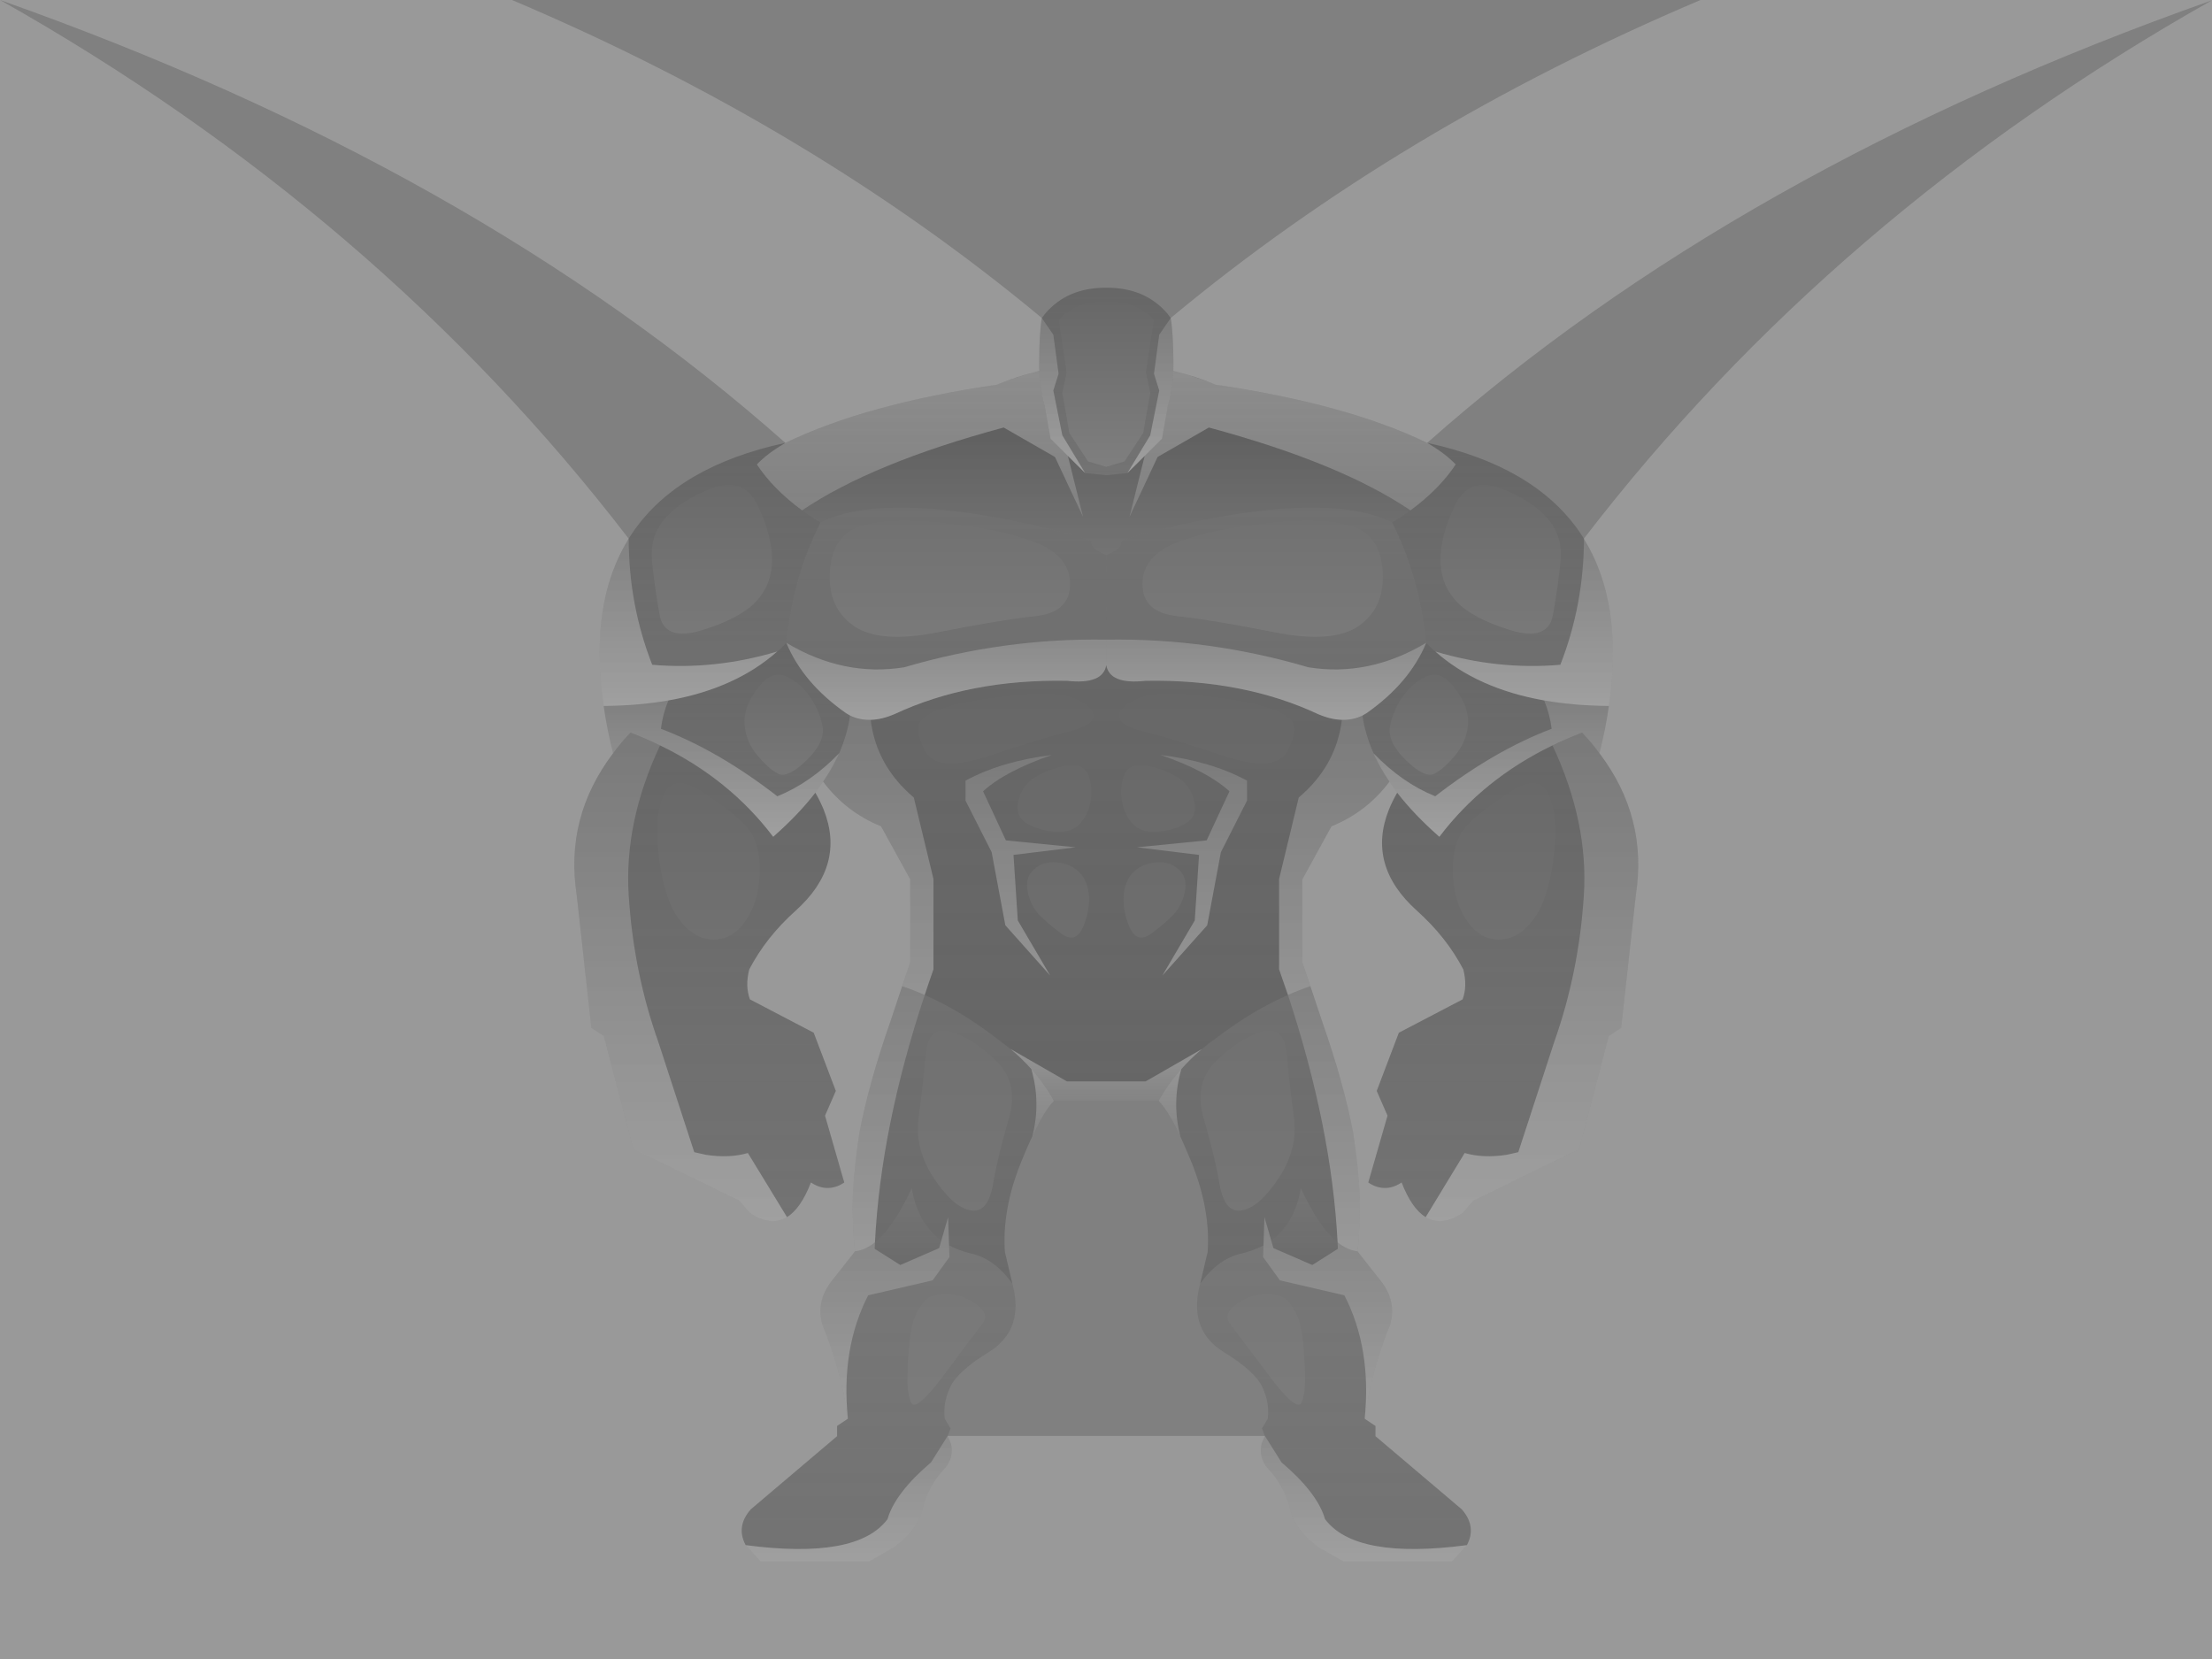 <?xml version="1.0" encoding="UTF-8" standalone="no"?>
<svg xmlns:xlink="http://www.w3.org/1999/xlink" height="600.0px" width="799.9px" xmlns="http://www.w3.org/2000/svg">
  <rect width="100%" height="100%" fill="#808080" stroke="none"/>
  <g transform="matrix(1.0, 0.0, 0.0, 1.0, 0.15, 0.0)">
    <path d="M515.95 160.15 Q522.55 164.05 526.25 167.95 518.55 179.6 503.25 188.95 513.2 208.6 515.6 232.45 509.55 247.0 494.0 257.9 L492.55 258.75 Q485.6 262.1 476.5 258.25 449.4 245.55 414.05 246.2 401.15 247.6 399.9 240.55 398.65 247.6 385.75 246.2 350.4 245.55 323.3 258.25 314.2 262.1 307.25 258.75 L305.8 257.9 Q290.25 247.0 284.2 232.45 286.6 208.6 296.55 188.95 281.25 179.6 273.55 167.95 277.25 164.05 283.85 160.15 312.95 146.05 360.4 139.1 364.95 137.15 370.5 135.5 L375.65 134.1 375.85 137.7 376.7 142.95 376.95 144.25 377.6 146.6 379.75 158.65 392.25 171.05 399.9 171.85 407.55 171.05 420.05 158.65 422.2 146.6 422.85 144.25 423.1 142.95 423.95 137.7 424.15 134.1 429.3 135.5 Q434.85 137.15 439.4 139.1 486.85 146.05 515.95 160.15" fill="url(#gradient0)" fill-rule="evenodd" stroke="none"/>
    <path d="M515.6 232.45 Q513.2 208.6 503.25 188.95 518.55 179.6 526.25 167.95 522.55 164.05 515.95 160.15 593.15 176.85 581.65 255.3 537.5 254.9 515.6 232.45" fill="url(#gradient1)" fill-rule="evenodd" stroke="none"/>
    <path d="M424.15 134.1 L423.95 137.7 423.1 142.95 422.85 144.25 422.2 146.6 420.05 158.65 407.55 171.05 399.9 171.85 392.25 171.05 379.75 158.65 377.6 146.6 376.95 144.25 376.7 142.95 375.85 137.7 375.65 134.1 375.6 132.4 375.6 132.1 375.6 131.8 Q375.65 120.35 376.6 115.0 L377.8 113.4 Q385.9 103.95 399.9 104.05 413.9 103.95 422.0 113.4 L423.2 115.0 Q424.15 120.35 424.2 131.8 L424.2 132.1 424.2 132.4 424.15 134.1" fill="url(#gradient2)" fill-rule="evenodd" stroke="none"/>
    <path d="M307.25 258.75 Q314.2 262.1 323.3 258.25 350.4 245.55 385.75 246.2 398.65 247.6 399.9 240.55 401.15 247.6 414.05 246.2 449.4 245.55 476.5 258.25 485.6 262.1 492.55 258.75 494.2 270.8 502.3 282.65 494.1 293.65 481.35 298.8 L470.8 318.0 470.8 347.95 478.2 370.05 Q485.7 391.5 489.15 409.4 491.9 427.95 491.6 438.7 491.3 449.35 490.75 452.5 L499.1 463.1 Q504.95 470.45 502.6 478.9 495.55 496.25 493.35 513.05 L497.25 515.65 497.25 519.35 528.45 545.8 Q533.9 552.0 530.3 558.75 L524.95 564.65 485.6 564.65 476.65 559.55 Q468.0 553.2 466.35 545.7 464.55 537.65 458.25 530.95 454.95 527.1 456.05 522.05 L457.25 519.25 456.2 516.55 458.3 513.05 Q459.0 507.45 456.45 501.85 453.95 496.05 442.2 488.8 430.45 481.5 433.25 466.7 L436.55 452.8 Q437.65 437.7 430.9 420.75 424.15 403.75 418.85 398.1 L380.95 398.1 Q375.65 403.75 368.9 420.75 362.15 437.7 363.25 452.8 L366.55 466.7 Q369.35 481.5 357.6 488.8 345.85 496.05 343.35 501.85 340.8 507.45 341.5 513.05 L343.6 516.55 342.55 519.25 343.75 522.05 Q344.85 527.1 341.55 530.95 335.25 537.65 333.45 545.7 331.8 553.2 323.15 559.55 L314.2 564.65 274.85 564.65 269.5 558.75 Q265.9 552.0 271.35 545.8 L302.55 519.35 302.55 515.65 306.45 513.05 Q304.25 496.25 297.2 478.9 294.85 470.45 300.7 463.1 L309.05 452.5 Q308.5 449.35 308.2 438.7 307.9 427.95 310.65 409.4 314.1 391.5 321.6 370.05 L329.0 347.95 329.0 318.0 318.45 298.8 Q305.7 293.65 297.5 282.65 305.6 270.8 307.25 258.75" fill="url(#gradient3)" fill-rule="evenodd" stroke="none"/>
    <path d="M505.1 286.65 Q511.25 294.6 520.35 302.6 539.4 277.4 571.95 264.9 575.5 268.6 578.25 272.4 595.8 295.55 591.4 323.75 L586.1 371.7 581.6 374.65 570.9 415.55 532.7 434.15 528.75 438.65 Q521.2 443.65 515.4 440.15 510.35 437.05 506.7 427.6 504.7 428.95 502.6 429.4 499.4 430.05 496.25 428.55 L495.25 428.0 494.65 427.6 501.6 403.45 497.7 394.5 505.7 373.45 528.75 361.4 Q530.55 356.6 529.0 350.55 522.9 338.85 512.15 329.25 494.05 312.95 502.1 292.75 503.35 289.7 505.1 286.65" fill="url(#gradient4)" fill-rule="evenodd" stroke="none"/>
    <path d="M492.55 258.75 L494.0 257.9 Q509.55 247.0 515.6 232.45 537.5 254.9 581.65 255.3 580.5 263.5 578.25 272.4 575.5 268.6 571.95 264.9 539.4 277.4 520.35 302.6 511.25 294.6 505.1 286.65 L502.3 282.65 Q494.2 270.8 492.55 258.75" fill="url(#gradient5)" fill-rule="evenodd" stroke="none"/>
    <path d="M283.85 160.15 Q277.25 164.05 273.55 167.95 281.25 179.6 296.55 188.95 286.6 208.6 284.2 232.45 262.3 254.9 218.15 255.3 206.65 176.85 283.85 160.15" fill="url(#gradient6)" fill-rule="evenodd" stroke="none"/>
    <path d="M284.2 232.45 Q290.25 247.0 305.8 257.9 L307.25 258.75 Q305.6 270.8 297.5 282.65 L294.7 286.65 Q288.55 294.6 279.45 302.6 260.4 277.4 227.85 264.9 224.3 268.6 221.55 272.4 219.3 263.5 218.15 255.3 262.3 254.9 284.2 232.45" fill="url(#gradient7)" fill-rule="evenodd" stroke="none"/>
    <path d="M294.7 286.65 Q296.45 289.7 297.7 292.75 305.75 312.95 287.65 329.25 276.9 338.85 270.8 350.55 269.25 356.6 271.05 361.4 L294.1 373.45 302.1 394.5 298.2 403.45 305.15 427.6 304.55 428.0 303.55 428.55 Q300.4 430.05 297.2 429.4 295.1 428.95 293.1 427.6 289.45 437.05 284.4 440.15 278.6 443.65 271.05 438.65 L267.1 434.15 228.9 415.55 218.2 374.65 213.7 371.7 208.4 323.75 Q204.0 295.55 221.55 272.4 224.3 268.6 227.85 264.9 260.4 277.4 279.45 302.6 288.55 294.6 294.7 286.65" fill="url(#gradient8)" fill-rule="evenodd" stroke="none"/>
    <path d="M799.75 0.1 Q628.0 60.8 515.95 160.15 486.85 146.05 439.4 139.1 434.85 137.15 429.3 135.5 L424.15 134.1 424.2 132.4 424.2 132.1 424.2 131.8 Q424.15 120.35 423.2 115.0 506.0 46.1 614.8 0.0 L799.75 0.0 799.75 0.1 799.75 600.0 -0.15 600.0 -0.15 0.0 185.0 0.0 Q293.8 46.1 376.6 115.0 375.65 120.35 375.6 131.8 L375.6 132.1 375.6 132.4 375.65 134.1 370.5 135.5 Q364.95 137.15 360.4 139.1 312.95 146.05 283.85 160.15 171.75 60.75 -0.15 0.0 136.95 77.3 227.2 194.8 212.7 218.1 218.15 255.3 219.3 263.5 221.55 272.4 204.0 295.55 208.4 323.75 L213.7 371.7 218.2 374.65 228.9 415.55 267.1 434.15 271.05 438.65 Q278.6 443.65 284.4 440.15 289.45 437.05 293.1 427.6 295.1 428.95 297.2 429.4 300.4 430.05 303.55 428.55 L304.55 428.0 305.15 427.6 298.2 403.45 302.1 394.5 294.1 373.45 271.05 361.4 Q269.25 356.6 270.8 350.55 276.9 338.85 287.65 329.25 305.75 312.95 297.7 292.75 296.45 289.7 294.7 286.65 L297.5 282.65 Q305.7 293.65 318.45 298.8 L329.0 318.0 329.0 347.95 321.6 370.05 Q314.1 391.5 310.65 409.4 307.9 427.95 308.2 438.7 308.5 449.35 309.05 452.5 L300.7 463.1 Q294.85 470.45 297.2 478.9 304.25 496.25 306.45 513.05 L302.55 515.65 302.55 519.35 271.35 545.8 Q265.9 552.0 269.5 558.75 L274.85 564.65 314.2 564.65 323.15 559.55 Q331.8 553.2 333.45 545.7 335.25 537.65 341.55 530.95 344.85 527.1 343.75 522.05 L342.55 519.25 457.25 519.25 456.05 522.05 Q454.95 527.1 458.25 530.95 464.55 537.65 466.35 545.7 468.0 553.2 476.65 559.55 L485.6 564.65 524.95 564.65 530.3 558.75 Q533.9 552.0 528.45 545.8 L497.25 519.35 497.25 515.65 493.35 513.05 Q495.55 496.25 502.6 478.9 504.95 470.45 499.1 463.1 L490.75 452.5 Q491.3 449.35 491.6 438.7 491.9 427.95 489.15 409.4 485.7 391.5 478.2 370.05 L470.8 347.95 470.8 318.0 481.35 298.8 Q494.1 293.65 502.3 282.65 L505.1 286.65 Q503.35 289.7 502.1 292.75 494.05 312.95 512.15 329.25 522.9 338.85 529.0 350.55 530.55 356.6 528.75 361.4 L505.7 373.45 497.7 394.5 501.6 403.45 494.65 427.6 495.25 428.0 496.25 428.55 Q499.4 430.05 502.6 429.4 504.7 428.95 506.7 427.6 510.35 437.05 515.4 440.15 521.2 443.65 528.75 438.65 L532.7 434.15 570.9 415.55 581.6 374.65 586.1 371.7 591.4 323.75 Q595.8 295.55 578.25 272.4 580.5 263.5 581.65 255.3 587.1 218.1 572.6 194.8 662.8 77.4 799.75 0.1" fill="#ffffff" fill-opacity="0.2" fill-rule="evenodd" stroke="none"/>
    <path d="M509.9 184.55 Q520.3 176.9 526.25 167.95 522.55 164.05 515.95 160.15 556.55 168.95 572.65 194.8 572.6 218.65 564.1 240.4 541.5 242.35 518.9 235.6 L515.6 232.45 Q513.2 208.6 503.25 188.95 L509.9 184.55 M542.35 176.55 Q530.95 172.25 525.85 183.0 520.75 193.7 520.75 202.55 520.8 211.35 526.5 217.45 532.2 223.6 545.95 227.85 559.7 232.1 561.45 222.25 563.2 212.4 564.15 203.25 565.15 194.05 559.45 187.45 553.75 180.85 542.35 176.55" fill="url(#gradient9)" fill-rule="evenodd" stroke="none"/>
    <path d="M413.8 164.85 L408.3 186.9 418.45 165.25 437.0 154.6 Q484.55 167.4 509.9 184.55 L503.25 188.95 Q478.05 176.35 413.1 193.1 L405.3 195.6 Q405.5 198.7 399.9 200.65 394.3 198.7 394.5 195.6 L386.7 193.1 Q321.75 176.35 296.55 188.95 L289.9 184.55 Q315.25 167.4 362.8 154.6 L381.35 165.25 391.5 186.9 386.0 164.85 392.25 171.05 399.9 171.85 407.55 171.05 413.8 164.85" fill="url(#gradient10)" fill-rule="evenodd" stroke="none"/>
    <path d="M376.6 115.0 L377.8 113.4 Q385.9 103.95 399.9 104.05 413.9 103.95 422.0 113.4 L423.2 115.0 419.05 121.05 417.15 135.15 419.05 141.2 415.8 157.4 407.55 171.05 399.9 171.85 392.25 171.05 384.0 157.4 380.75 141.2 382.65 135.15 380.75 121.05 376.6 115.0 M385.55 134.65 L384.0 142.05 386.55 156.55 393.3 166.85 399.9 168.8 406.5 166.85 413.25 156.55 415.8 142.05 414.25 134.65 417.1 115.65 Q411.05 108.85 399.9 109.25 388.75 108.85 382.7 115.65 L385.55 134.65" fill="url(#gradient11)" fill-rule="evenodd" stroke="none"/>
    <path d="M296.55 188.95 Q321.75 176.35 386.7 193.1 L394.5 195.6 Q394.3 198.7 399.9 200.65 L399.9 231.3 Q362.85 230.7 326.85 241.3 304.95 244.85 284.2 232.45 286.6 208.6 296.55 188.95 M374.0 196.05 Q361.2 191.2 341.0 189.15 320.85 187.05 310.8 190.4 300.75 193.75 299.95 206.7 299.15 219.6 308.45 226.25 317.75 232.9 339.6 228.55 361.4 224.2 374.1 222.85 386.8 221.5 386.8 211.2 386.8 200.9 374.0 196.05" fill="url(#gradient12)" fill-rule="evenodd" stroke="none"/>
    <path d="M503.25 188.95 Q513.2 208.6 515.6 232.45 494.85 244.85 472.95 241.3 436.95 230.7 399.9 231.3 L399.9 200.65 Q405.5 198.7 405.3 195.6 L413.1 193.1 Q478.05 176.35 503.25 188.95 M425.8 196.05 Q413.0 200.9 413.0 211.2 413.0 221.5 425.7 222.85 438.4 224.2 460.2 228.55 482.05 232.9 491.35 226.25 500.65 219.6 499.85 206.7 499.05 193.75 489.0 190.4 478.95 187.05 458.8 189.15 438.6 191.2 425.8 196.05" fill="url(#gradient13)" fill-rule="evenodd" stroke="none"/>
    <path d="M419.5 273.0 Q436.45 278.8 444.45 286.15 L436.2 303.9 411.0 306.4 433.45 309.15 431.9 332.85 420.2 352.75 436.4 334.6 441.35 308.15 450.8 289.5 450.8 282.3 Q437.8 275.25 419.5 273.0 M410.55 253.0 Q403.95 256.1 404.6 259.35 405.25 262.55 413.7 264.55 422.1 266.6 441.75 273.2 461.4 279.75 465.55 271.4 469.75 263.0 466.3 259.95 462.85 256.85 454.45 254.8 446.0 252.8 431.6 251.35 417.2 249.85 410.55 253.0 M414.65 276.9 Q408.65 275.8 406.75 279.6 404.85 283.4 405.4 288.5 405.95 293.6 409.0 297.4 412.05 301.2 418.2 300.8 424.35 300.35 428.65 297.75 432.95 295.15 431.7 289.65 430.45 284.1 425.55 281.05 420.65 278.0 414.65 276.9 M485.1 260.3 Q483.05 276.95 469.5 288.4 L462.4 317.85 462.4 350.55 465.6 359.8 Q453.0 365.3 440.4 374.85 437.3 377.0 434.5 379.35 L414.15 391.05 385.65 391.05 365.3 379.35 359.4 374.85 Q346.8 365.3 334.25 359.8 335.75 355.2 337.4 350.55 L337.4 317.85 330.3 288.4 Q316.75 276.95 314.7 260.3 318.75 260.2 323.3 258.25 350.4 245.55 385.75 246.2 398.65 247.6 399.9 240.55 401.15 247.6 414.05 246.2 449.4 245.55 476.5 258.25 481.05 260.2 485.1 260.3 M349.0 282.3 L349.0 289.5 358.45 308.15 363.4 334.6 379.6 352.75 367.9 332.85 366.35 309.15 388.8 306.4 363.6 303.9 355.35 286.15 Q363.35 278.8 380.3 273.0 362.0 275.25 349.0 282.3 M382.05 311.85 Q377.05 311.35 373.75 314.4 370.4 317.4 371.5 322.55 372.6 327.65 375.7 330.85 378.75 334.0 383.7 337.65 388.65 341.25 391.3 335.65 393.9 330.0 393.65 324.35 393.35 318.65 390.15 315.45 387.0 312.3 382.05 311.85 M385.15 276.9 Q379.15 278.0 374.25 281.05 369.35 284.1 368.1 289.65 366.85 295.15 371.15 297.75 375.45 300.35 381.6 300.8 387.75 301.2 390.8 297.4 393.85 293.6 394.4 288.5 394.95 283.4 393.05 279.6 391.15 275.8 385.15 276.9 M333.5 259.95 Q330.05 263.0 334.25 271.4 338.4 279.75 358.05 273.2 377.7 266.6 386.1 264.55 394.55 262.55 395.2 259.35 395.85 256.1 389.25 253.0 382.6 249.85 368.2 251.35 353.8 252.8 345.35 254.8 336.95 256.85 333.5 259.95 M409.65 315.45 Q406.45 318.65 406.15 324.35 405.9 330.0 408.5 335.65 411.15 341.25 416.1 337.65 421.05 334.0 424.1 330.85 427.2 327.65 428.3 322.55 429.4 317.4 426.05 314.4 422.75 311.35 417.75 311.85 412.8 312.3 409.65 315.45" fill="url(#gradient14)" fill-rule="evenodd" stroke="none"/>
    <path d="M334.25 359.8 Q346.8 365.3 359.4 374.85 L365.3 379.35 Q369.35 382.75 372.8 386.6 376.3 398.75 373.15 410.95 371.1 415.25 368.9 420.75 362.15 437.7 363.25 452.8 L365.95 464.2 Q359.45 455.15 351.0 453.3 346.6 452.25 343.05 450.35 L342.7 440.15 340.25 448.6 Q331.7 442.35 329.55 429.7 323.0 443.85 316.25 449.25 318.35 407.65 334.25 359.8 M360.5 384.05 Q352.55 376.1 344.1 373.2 335.6 370.3 334.6 381.55 333.6 392.75 332.05 404.0 330.5 415.25 337.4 425.8 344.3 436.35 350.65 437.65 357.0 438.95 358.9 428.45 360.7 417.9 364.55 404.95 368.4 392.0 360.5 384.05" fill="url(#gradient15)" fill-rule="evenodd" stroke="none"/>
    <path d="M434.5 379.35 Q437.3 377.0 440.4 374.85 453.0 365.3 465.6 359.8 481.4 407.65 483.55 449.25 476.8 443.85 470.25 429.7 468.1 442.35 459.55 448.6 L457.1 440.15 456.75 450.35 Q453.2 452.25 448.8 453.3 440.35 455.15 433.85 464.2 L436.55 452.8 Q437.65 437.7 430.9 420.75 L426.7 410.95 Q423.5 398.75 427.05 386.6 430.45 382.75 434.5 379.35 M455.7 373.2 Q447.25 376.1 439.3 384.05 431.4 392.0 435.25 404.95 439.1 417.9 440.9 428.45 442.8 438.95 449.15 437.65 455.5 436.35 462.4 425.8 469.3 415.25 467.75 404.0 466.2 392.75 465.2 381.55 464.2 370.3 455.7 373.2" fill="url(#gradient16)" fill-rule="evenodd" stroke="none"/>
    <path d="M515.6 232.45 L518.9 235.6 Q534.0 249.0 558.25 253.3 560.35 258.4 560.95 263.55 540.2 271.4 518.85 287.95 506.85 283.1 496.55 272.4 493.5 265.6 492.55 258.75 L494.0 257.9 Q509.55 247.0 515.6 232.45 M526.15 273.05 Q530.2 268.2 530.7 262.0 531.2 255.8 526.1 249.05 521.0 242.3 515.95 244.5 510.9 246.65 507.3 251.6 503.75 256.55 502.55 262.4 501.35 268.2 508.25 274.9 515.15 281.6 518.65 279.75 522.15 277.9 526.15 273.05" fill="url(#gradient17)" fill-rule="evenodd" stroke="none"/>
    <path d="M561.25 269.55 Q574.3 297.25 572.6 323.75 570.85 351.55 561.85 376.9 L548.9 416.65 544.7 417.6 Q536.15 418.9 529.5 416.95 L515.4 440.15 Q510.35 437.0 506.7 427.6 504.7 428.95 502.6 429.4 499.4 430.05 496.25 428.55 L495.25 428.0 494.65 427.6 501.6 403.45 497.7 394.5 505.7 373.45 528.75 361.4 Q530.55 356.6 529.0 350.55 522.9 338.85 512.15 329.25 494.05 312.95 502.1 292.75 503.35 289.7 505.1 286.65 511.25 294.6 520.35 302.6 536.15 281.7 561.25 269.55 M545.8 286.5 Q535.0 293.5 530.1 298.85 525.2 304.15 525.2 314.55 525.2 324.95 529.85 332.25 534.45 339.6 541.55 339.75 548.65 339.9 554.1 332.85 559.6 325.75 561.55 311.0 563.6 296.2 560.1 287.85 556.6 279.45 545.8 286.5" fill="url(#gradient18)" fill-rule="evenodd" stroke="none"/>
    <path d="M283.85 160.15 Q277.25 164.05 273.55 167.95 279.5 176.9 289.9 184.55 L296.55 188.95 Q286.6 208.6 284.2 232.45 L280.9 235.6 Q258.3 242.35 235.7 240.4 227.2 218.65 227.2 194.8 243.25 168.95 283.85 160.15 M273.95 183.0 Q268.85 172.25 257.45 176.55 246.05 180.85 240.35 187.45 234.65 194.05 235.65 203.25 236.6 212.4 238.35 222.25 240.1 232.1 253.85 227.85 267.6 223.6 273.3 217.45 279.0 211.35 279.05 202.55 279.05 193.7 273.95 183.0" fill="url(#gradient19)" fill-rule="evenodd" stroke="none"/>
    <path d="M284.2 232.45 Q290.25 247.0 305.8 257.9 L307.25 258.75 Q306.3 265.6 303.3 272.4 292.95 283.1 280.95 287.95 259.6 271.4 238.85 263.55 239.45 258.4 241.55 253.3 265.8 249.0 280.9 235.6 L284.2 232.45 M269.1 262.0 Q269.6 268.2 273.65 273.05 277.65 277.9 281.15 279.75 284.65 281.6 291.55 274.9 298.45 268.2 297.25 262.4 296.05 256.55 292.5 251.6 288.9 246.65 283.85 244.5 278.8 242.3 273.7 249.05 268.6 255.8 269.1 262.0" fill="url(#gradient20)" fill-rule="evenodd" stroke="none"/>
    <path d="M294.7 286.65 Q296.45 289.7 297.7 292.75 305.75 312.95 287.65 329.25 276.9 338.85 270.8 350.55 269.25 356.6 271.05 361.4 L294.1 373.45 302.1 394.5 298.2 403.45 305.15 427.6 304.55 428.0 303.55 428.55 Q300.4 430.05 297.2 429.4 295.1 428.95 293.1 427.6 289.45 437.0 284.45 440.15 L270.3 416.95 Q263.65 418.9 255.1 417.6 L250.9 416.65 237.95 376.9 Q228.95 351.55 227.2 323.75 225.5 297.25 238.55 269.55 263.65 281.7 279.45 302.6 288.55 294.6 294.7 286.65 M269.95 332.25 Q274.6 324.95 274.6 314.55 274.6 304.15 269.7 298.85 264.8 293.5 254.0 286.5 243.2 279.45 239.7 287.85 236.2 296.2 238.25 311.0 240.2 325.75 245.7 332.85 251.15 339.9 258.25 339.75 265.35 339.6 269.95 332.25" fill="url(#gradient21)" fill-rule="evenodd" stroke="none"/>
    <path d="M316.25 449.25 Q323.0 443.85 329.55 429.7 331.7 442.35 340.25 448.6 L339.45 451.35 325.4 457.45 316.15 451.6 316.25 449.25" fill="url(#gradient22)" fill-rule="evenodd" stroke="none"/>
    <path d="M343.05 450.35 Q346.6 452.25 351.0 453.3 359.45 455.15 365.95 464.2 L366.55 466.7 Q369.35 481.5 357.6 488.8 345.85 496.05 343.35 501.85 340.8 507.45 341.5 513.05 L343.6 516.55 342.55 519.25 336.55 528.8 Q323.5 539.9 320.8 549.35 309.8 564.05 269.5 558.75 265.9 552.0 271.35 545.8 L302.55 519.35 302.55 515.65 306.45 513.05 Q303.9 487.6 313.8 468.4 L337.1 463.0 343.2 454.55 343.05 450.35 M333.95 470.75 Q331.65 473.5 330.25 477.4 328.85 481.3 328.2 492.4 327.5 503.45 329.3 507.15 331.1 510.85 341.55 496.75 352.0 482.6 354.95 478.95 357.9 475.25 352.8 471.6 347.65 467.95 341.95 467.95 336.25 467.95 333.95 470.75" fill="url(#gradient23)" fill-rule="evenodd" stroke="none"/>
    <path d="M493.35 513.05 L497.25 515.65 497.25 519.35 528.45 545.8 Q533.9 552.0 530.3 558.75 490.0 564.05 479.0 549.35 476.3 539.9 463.25 528.8 L457.25 519.25 456.2 516.55 458.3 513.05 Q459.0 507.45 456.45 501.85 453.95 496.05 442.2 488.8 430.45 481.5 433.25 466.7 L433.85 464.2 Q440.35 455.15 448.8 453.3 453.2 452.25 456.75 450.35 L456.6 454.55 462.7 463.0 486.0 468.4 Q495.9 487.6 493.35 513.05 M469.55 477.4 Q468.15 473.5 465.85 470.75 463.55 467.95 457.85 467.95 452.15 467.95 447.0 471.6 441.9 475.25 444.85 478.95 L458.25 496.75 Q468.7 510.85 470.5 507.15 472.3 503.45 471.6 492.4 470.95 481.3 469.55 477.4" fill="url(#gradient24)" fill-rule="evenodd" stroke="none"/>
    <path d="M483.55 449.25 L483.65 451.6 474.4 457.45 460.35 451.35 459.55 448.6 Q468.1 442.35 470.25 429.7 476.8 443.85 483.55 449.25" fill="url(#gradient25)" fill-rule="evenodd" stroke="none"/>
    <path d="M284.45 440.15 L284.4 440.15 Q278.6 443.65 271.05 438.65 L267.1 434.15 228.9 415.55 218.2 374.65 213.7 371.7 208.4 323.75 Q204.0 295.55 221.55 272.4 224.3 268.6 227.85 264.9 233.4 267.05 238.55 269.55 225.5 297.25 227.2 323.75 228.95 351.55 237.95 376.9 L250.9 416.65 255.1 417.6 Q263.65 418.9 270.3 416.95 L284.45 440.15" fill="url(#gradient26)" fill-rule="evenodd" stroke="none"/>
    <path d="M297.5 282.65 L294.7 286.65 Q288.55 294.6 279.45 302.6 263.65 281.7 238.55 269.55 233.4 267.05 227.85 264.9 224.3 268.6 221.55 272.4 219.3 263.5 218.15 255.3 230.75 255.2 241.55 253.3 239.45 258.4 238.85 263.55 259.6 271.4 280.95 287.95 292.95 283.1 303.3 272.4 301.0 277.55 297.5 282.65" fill="url(#gradient27)" fill-rule="evenodd" stroke="none"/>
    <path d="M218.15 255.3 Q212.7 218.1 227.2 194.8 227.2 218.65 235.7 240.4 258.3 242.35 280.9 235.6 265.8 249.0 241.55 253.3 230.75 255.2 218.15 255.3" fill="url(#gradient28)" fill-rule="evenodd" stroke="none"/>
    <path d="M561.25 269.55 Q566.4 267.05 571.95 264.9 575.5 268.6 578.25 272.4 595.8 295.55 591.4 323.75 L586.1 371.7 581.6 374.65 570.9 415.55 532.7 434.15 528.75 438.65 Q521.2 443.65 515.4 440.15 L529.5 416.95 Q536.15 418.9 544.7 417.6 L548.9 416.65 561.85 376.9 Q570.85 351.55 572.6 323.75 574.3 297.25 561.25 269.55" fill="url(#gradient29)" fill-rule="evenodd" stroke="none"/>
    <path d="M502.3 282.65 Q498.8 277.55 496.55 272.4 506.85 283.1 518.85 287.95 540.2 271.4 560.95 263.55 560.35 258.4 558.25 253.3 569.05 255.2 581.65 255.3 580.5 263.5 578.25 272.4 575.5 268.6 571.95 264.9 566.4 267.05 561.25 269.55 536.15 281.7 520.35 302.6 511.25 294.6 505.1 286.65 L502.3 282.65" fill="url(#gradient30)" fill-rule="evenodd" stroke="none"/>
    <path d="M518.9 235.6 Q541.5 242.35 564.1 240.4 572.6 218.65 572.65 194.8 587.1 218.1 581.65 255.3 569.05 255.2 558.25 253.3 534.0 249.0 518.9 235.6" fill="url(#gradient31)" fill-rule="evenodd" stroke="none"/>
    <path d="M465.6 359.8 L462.4 350.55 462.4 317.85 469.5 288.4 Q483.05 276.95 485.1 260.3 489.1 260.4 492.55 258.75 493.5 265.6 496.55 272.4 498.8 277.55 502.3 282.65 494.1 293.65 481.35 298.8 L470.8 318.0 470.8 347.95 473.7 356.65 Q469.65 358.0 465.6 359.8" fill="url(#gradient32)" fill-rule="evenodd" stroke="none"/>
    <path d="M314.7 260.3 Q316.75 276.95 330.3 288.4 L337.4 317.85 337.4 350.55 Q335.75 355.2 334.25 359.8 330.15 358.0 326.1 356.65 L329.0 347.95 329.0 318.0 318.45 298.8 Q305.7 293.65 297.5 282.65 301.0 277.55 303.3 272.4 306.3 265.6 307.25 258.75 310.7 260.4 314.7 260.3" fill="url(#gradient33)" fill-rule="evenodd" stroke="none"/>
    <path d="M399.9 240.55 Q398.65 247.6 385.75 246.2 350.4 245.55 323.3 258.25 318.75 260.2 314.7 260.3 310.7 260.4 307.25 258.75 L305.8 257.9 Q290.25 247.0 284.2 232.45 304.95 244.85 326.85 241.3 362.85 230.7 399.9 231.3 L399.9 240.55" fill="url(#gradient34)" fill-rule="evenodd" stroke="none"/>
    <path d="M485.1 260.3 Q481.05 260.2 476.5 258.25 449.4 245.55 414.05 246.2 401.15 247.6 399.9 240.55 L399.9 231.3 Q436.95 230.7 472.95 241.3 494.85 244.85 515.6 232.45 509.55 247.0 494.0 257.9 L492.55 258.75 Q489.1 260.4 485.1 260.3" fill="url(#gradient35)" fill-rule="evenodd" stroke="none"/>
    <path d="M326.1 356.65 Q330.15 358.0 334.25 359.8 318.35 407.65 316.25 449.25 312.7 452.1 309.05 452.5 308.5 449.35 308.2 438.7 307.9 427.95 310.65 409.4 314.1 391.5 321.6 370.05 L326.1 356.65" fill="url(#gradient36)" fill-rule="evenodd" stroke="none"/>
    <path d="M340.25 448.6 L342.7 440.15 343.05 450.35 343.2 454.55 337.1 463.0 313.8 468.4 Q303.9 487.6 306.45 513.05 304.25 496.25 297.2 478.9 294.85 470.45 300.7 463.1 L309.05 452.5 Q312.7 452.1 316.25 449.25 L316.15 451.6 325.4 457.45 339.45 451.35 340.25 448.6" fill="url(#gradient37)" fill-rule="evenodd" stroke="none"/>
    <path d="M342.55 519.25 L343.75 522.05 Q344.85 527.1 341.55 530.95 335.25 537.65 333.45 545.7 331.8 553.2 323.15 559.55 L314.2 564.65 274.85 564.65 269.5 558.75 Q309.8 564.05 320.8 549.35 323.5 539.9 336.55 528.8 L342.55 519.25" fill="url(#gradient38)" fill-rule="evenodd" stroke="none"/>
    <path d="M530.3 558.75 L524.95 564.65 485.6 564.65 476.65 559.55 Q468.0 553.2 466.35 545.7 464.55 537.65 458.25 530.95 454.95 527.1 456.05 522.05 L457.25 519.25 463.25 528.8 Q476.3 539.9 479.0 549.35 490.0 564.05 530.3 558.75" fill="url(#gradient39)" fill-rule="evenodd" stroke="none"/>
    <path d="M490.75 452.5 L499.1 463.1 Q504.95 470.45 502.6 478.9 495.55 496.25 493.35 513.05 495.9 487.6 486.0 468.4 L462.7 463.0 456.6 454.55 456.75 450.35 457.1 440.15 459.55 448.6 460.35 451.35 474.4 457.45 483.65 451.6 483.55 449.25 Q487.1 452.1 490.75 452.5" fill="url(#gradient40)" fill-rule="evenodd" stroke="none"/>
    <path d="M465.6 359.8 Q469.65 358.0 473.7 356.65 L478.2 370.05 Q485.7 391.5 489.15 409.4 491.9 427.95 491.6 438.7 491.3 449.35 490.75 452.5 487.1 452.1 483.55 449.25 481.4 407.65 465.6 359.8" fill="url(#gradient41)" fill-rule="evenodd" stroke="none"/>
    <path d="M349.0 282.3 Q362.0 275.25 380.3 273.0 363.35 278.8 355.35 286.15 L363.6 303.9 388.8 306.4 366.35 309.15 367.9 332.85 379.6 352.75 363.4 334.6 358.45 308.15 349.0 289.5 349.0 282.3" fill="url(#gradient42)" fill-rule="evenodd" stroke="none"/>
    <path d="M419.5 273.0 Q437.8 275.25 450.8 282.3 L450.8 289.5 441.35 308.15 436.4 334.6 420.2 352.75 431.9 332.85 433.45 309.15 411.0 306.4 436.2 303.9 444.45 286.15 Q436.45 278.8 419.5 273.0" fill="url(#gradient43)" fill-rule="evenodd" stroke="none"/>
    <path d="M376.6 115.0 L380.75 121.05 382.65 135.15 380.75 141.2 384.0 157.4 392.25 171.05 386.0 164.85 379.75 158.65 377.6 146.6 376.95 144.25 376.7 142.95 375.85 137.7 375.65 134.1 375.6 132.4 375.6 132.1 375.6 131.8 Q375.65 120.35 376.6 115.0" fill="url(#gradient44)" fill-rule="evenodd" stroke="none"/>
    <path d="M424.15 134.1 L423.95 137.7 423.1 142.95 422.85 144.25 422.2 146.6 420.05 158.65 413.8 164.85 407.55 171.05 415.8 157.4 419.05 141.2 417.15 135.15 419.05 121.05 423.2 115.0 Q424.15 120.35 424.2 131.8 L424.2 132.1 424.2 132.4 424.15 134.1" fill="url(#gradient45)" fill-rule="evenodd" stroke="none"/>
    <path d="M375.65 134.1 L375.85 137.7 376.7 142.95 376.95 144.25 377.6 146.6 379.75 158.65 386.0 164.85 391.5 186.9 381.35 165.25 362.8 154.6 Q315.25 167.4 289.9 184.55 279.5 176.9 273.55 167.95 277.25 164.05 283.85 160.15 312.95 146.05 360.4 139.1 363.05 137.95 366.0 136.95 L370.5 135.5 375.65 134.1" fill="url(#gradient46)" fill-rule="evenodd" stroke="none"/>
    <path d="M515.95 160.15 Q522.55 164.05 526.25 167.95 520.3 176.9 509.9 184.55 484.55 167.4 437.0 154.6 L418.45 165.25 408.3 186.9 413.8 164.85 420.05 158.65 422.2 146.6 422.85 144.25 423.1 142.95 423.95 137.7 424.15 134.1 429.3 135.5 435.0 137.4 Q437.3 138.2 439.4 139.1 486.85 146.05 515.95 160.15" fill="url(#gradient47)" fill-rule="evenodd" stroke="none"/>
    <path d="M365.3 379.35 L385.65 391.05 414.15 391.05 434.5 379.35 Q430.45 382.75 427.05 386.6 422.35 391.75 418.85 398.1 L380.95 398.1 Q377.45 391.75 372.8 386.6 369.35 382.75 365.3 379.35" fill="url(#gradient48)" fill-rule="evenodd" stroke="none"/>
    <path d="M373.15 410.95 Q376.3 398.75 372.8 386.6 377.45 391.75 380.95 398.1 377.35 401.9 373.15 410.95" fill="url(#gradient49)" fill-rule="evenodd" stroke="none"/>
    <path d="M426.7 410.95 Q422.45 401.9 418.85 398.1 422.35 391.75 427.05 386.6 423.5 398.75 426.7 410.95" fill="url(#gradient50)" fill-rule="evenodd" stroke="none"/>
  </g>
  <defs>
    <linearGradient gradientTransform="matrix(0.0, 0.077, -0.154, 0.0, 399.9, 197.2)" gradientUnits="userSpaceOnUse" id="gradient0" spreadMethod="pad" x1="-819.2" x2="819.2">
      <stop offset="0.0" stop-color="#000000" stop-opacity="0.2"/>
      <stop offset="1.0" stop-color="#000000" stop-opacity="0.0"/>
    </linearGradient>
    <linearGradient gradientTransform="matrix(0.0, 0.058, -0.049, 0.0, 543.2, 207.7)" gradientUnits="userSpaceOnUse" id="gradient1" spreadMethod="pad" x1="-819.2" x2="819.2">
      <stop offset="0.0" stop-color="#000000" stop-opacity="0.2"/>
      <stop offset="1.0" stop-color="#000000" stop-opacity="0.0"/>
    </linearGradient>
    <linearGradient gradientTransform="matrix(0.0, 0.041, -0.03, 0.0, 399.9, 137.95)" gradientUnits="userSpaceOnUse" id="gradient2" spreadMethod="pad" x1="-819.2" x2="819.2">
      <stop offset="0.0" stop-color="#000000" stop-opacity="0.2"/>
      <stop offset="1.0" stop-color="#000000" stop-opacity="0.0"/>
    </linearGradient>
    <linearGradient gradientTransform="matrix(0.0, 0.198, -0.161, 0.0, 399.9, 402.6)" gradientUnits="userSpaceOnUse" id="gradient3" spreadMethod="pad" x1="-819.2" x2="819.2">
      <stop offset="0.0" stop-color="#000000" stop-opacity="0.2"/>
      <stop offset="1.0" stop-color="#000000" stop-opacity="0.0"/>
    </linearGradient>
    <linearGradient gradientTransform="matrix(0.0, 0.108, -0.06, 0.0, 543.5, 353.25)" gradientUnits="userSpaceOnUse" id="gradient4" spreadMethod="pad" x1="-819.2" x2="819.2">
      <stop offset="0.0" stop-color="#000000" stop-opacity="0.2"/>
      <stop offset="1.0" stop-color="#000000" stop-opacity="0.0"/>
    </linearGradient>
    <linearGradient gradientTransform="matrix(0.0, 0.043, -0.054, 0.0, 537.1, 267.5)" gradientUnits="userSpaceOnUse" id="gradient5" spreadMethod="pad" x1="-819.2" x2="819.2">
      <stop offset="0.0" stop-color="#000000" stop-opacity="0.2"/>
      <stop offset="1.0" stop-color="#000000" stop-opacity="0.0"/>
    </linearGradient>
    <linearGradient gradientTransform="matrix(0.0, 0.058, -0.049, 0.0, 256.6, 207.7)" gradientUnits="userSpaceOnUse" id="gradient6" spreadMethod="pad" x1="-819.2" x2="819.2">
      <stop offset="0.0" stop-color="#000000" stop-opacity="0.2"/>
      <stop offset="1.0" stop-color="#000000" stop-opacity="0.0"/>
    </linearGradient>
    <linearGradient gradientTransform="matrix(0.0, 0.043, -0.054, 0.0, 262.7, 267.5)" gradientUnits="userSpaceOnUse" id="gradient7" spreadMethod="pad" x1="-819.2" x2="819.2">
      <stop offset="0.0" stop-color="#000000" stop-opacity="0.2"/>
      <stop offset="1.0" stop-color="#000000" stop-opacity="0.0"/>
    </linearGradient>
    <linearGradient gradientTransform="matrix(0.0, 0.108, -0.06, 0.0, 256.35, 353.25)" gradientUnits="userSpaceOnUse" id="gradient8" spreadMethod="pad" x1="-819.2" x2="819.2">
      <stop offset="0.0" stop-color="#000000" stop-opacity="0.2"/>
      <stop offset="1.0" stop-color="#000000" stop-opacity="0.0"/>
    </linearGradient>
    <linearGradient gradientTransform="matrix(0.0, 0.049, -0.042, 0.0, 537.95, 200.5)" gradientUnits="userSpaceOnUse" id="gradient9" spreadMethod="pad" x1="-819.2" x2="819.2">
      <stop offset="0.0" stop-color="#000000" stop-opacity="0.0"/>
      <stop offset="1.0" stop-color="#000000" stop-opacity="0.102"/>
    </linearGradient>
    <linearGradient gradientTransform="matrix(0.0, -0.028, 0.134, 0.0, 399.9, 177.65)" gradientUnits="userSpaceOnUse" id="gradient10" spreadMethod="pad" x1="-819.2" x2="819.2">
      <stop offset="0.0" stop-color="#000000" stop-opacity="0.0"/>
      <stop offset="1.0" stop-color="#000000" stop-opacity="0.102"/>
    </linearGradient>
    <linearGradient gradientTransform="matrix(0.0, 0.041, -0.028, 0.0, 399.9, 137.95)" gradientUnits="userSpaceOnUse" id="gradient11" spreadMethod="pad" x1="-819.2" x2="819.2">
      <stop offset="0.0" stop-color="#000000" stop-opacity="0.0"/>
      <stop offset="1.0" stop-color="#000000" stop-opacity="0.102"/>
    </linearGradient>
    <linearGradient gradientTransform="matrix(0.0, 0.036, -0.071, 0.0, 342.05, 212.8)" gradientUnits="userSpaceOnUse" id="gradient12" spreadMethod="pad" x1="-819.2" x2="819.2">
      <stop offset="0.0" stop-color="#000000" stop-opacity="0.0"/>
      <stop offset="1.0" stop-color="#000000" stop-opacity="0.102"/>
    </linearGradient>
    <linearGradient gradientTransform="matrix(0.0, 0.036, -0.071, 0.0, 457.75, 212.8)" gradientUnits="userSpaceOnUse" id="gradient13" spreadMethod="pad" x1="-819.2" x2="819.2">
      <stop offset="0.0" stop-color="#000000" stop-opacity="0.0"/>
      <stop offset="1.0" stop-color="#000000" stop-opacity="0.102"/>
    </linearGradient>
    <linearGradient gradientTransform="matrix(0.0, 0.092, -0.104, 0.0, 399.9, 315.8)" gradientUnits="userSpaceOnUse" id="gradient14" spreadMethod="pad" x1="-819.2" x2="819.2">
      <stop offset="0.0" stop-color="#000000" stop-opacity="0.0"/>
      <stop offset="1.0" stop-color="#000000" stop-opacity="0.102"/>
    </linearGradient>
    <linearGradient gradientTransform="matrix(0.0, 0.064, -0.036, 0.0, 345.45, 412.0)" gradientUnits="userSpaceOnUse" id="gradient15" spreadMethod="pad" x1="-819.2" x2="819.2">
      <stop offset="0.0" stop-color="#000000" stop-opacity="0.0"/>
      <stop offset="1.0" stop-color="#000000" stop-opacity="0.102"/>
    </linearGradient>
    <linearGradient gradientTransform="matrix(0.0, 0.064, -0.036, 0.0, 454.4, 412.0)" gradientUnits="userSpaceOnUse" id="gradient16" spreadMethod="pad" x1="-819.2" x2="819.2">
      <stop offset="0.0" stop-color="#000000" stop-opacity="0.0"/>
      <stop offset="1.0" stop-color="#000000" stop-opacity="0.102"/>
    </linearGradient>
    <linearGradient gradientTransform="matrix(0.0, 0.034, -0.042, 0.0, 526.75, 260.2)" gradientUnits="userSpaceOnUse" id="gradient17" spreadMethod="pad" x1="-819.2" x2="819.2">
      <stop offset="0.0" stop-color="#000000" stop-opacity="0.0"/>
      <stop offset="1.0" stop-color="#000000" stop-opacity="0.102"/>
    </linearGradient>
    <linearGradient gradientTransform="matrix(0.0, 0.104, -0.048, 0.0, 533.75, 354.85)" gradientUnits="userSpaceOnUse" id="gradient18" spreadMethod="pad" x1="-819.2" x2="819.2">
      <stop offset="0.0" stop-color="#000000" stop-opacity="0.0"/>
      <stop offset="1.0" stop-color="#000000" stop-opacity="0.102"/>
    </linearGradient>
    <linearGradient gradientTransform="matrix(0.0, 0.049, -0.042, 0.0, 261.9, 200.5)" gradientUnits="userSpaceOnUse" id="gradient19" spreadMethod="pad" x1="-819.2" x2="819.2">
      <stop offset="0.0" stop-color="#000000" stop-opacity="0.0"/>
      <stop offset="1.0" stop-color="#000000" stop-opacity="0.102"/>
    </linearGradient>
    <linearGradient gradientTransform="matrix(0.0, 0.034, -0.042, 0.0, 273.05, 260.2)" gradientUnits="userSpaceOnUse" id="gradient20" spreadMethod="pad" x1="-819.2" x2="819.2">
      <stop offset="0.0" stop-color="#000000" stop-opacity="0.0"/>
      <stop offset="1.0" stop-color="#000000" stop-opacity="0.102"/>
    </linearGradient>
    <linearGradient gradientTransform="matrix(0.0, 0.104, -0.048, 0.0, 266.1, 354.85)" gradientUnits="userSpaceOnUse" id="gradient21" spreadMethod="pad" x1="-819.2" x2="819.2">
      <stop offset="0.0" stop-color="#000000" stop-opacity="0.0"/>
      <stop offset="1.0" stop-color="#000000" stop-opacity="0.102"/>
    </linearGradient>
    <linearGradient gradientTransform="matrix(0.0, 0.017, -0.015, 0.0, 328.2, 443.55)" gradientUnits="userSpaceOnUse" id="gradient22" spreadMethod="pad" x1="-819.2" x2="819.2">
      <stop offset="0.0" stop-color="#000000" stop-opacity="0.0"/>
      <stop offset="1.0" stop-color="#000000" stop-opacity="0.102"/>
    </linearGradient>
    <linearGradient gradientTransform="matrix(0.0, 0.067, -0.06, 0.0, 317.6, 505.25)" gradientUnits="userSpaceOnUse" id="gradient23" spreadMethod="pad" x1="-819.2" x2="819.2">
      <stop offset="0.0" stop-color="#000000" stop-opacity="0.0"/>
      <stop offset="1.0" stop-color="#000000" stop-opacity="0.102"/>
    </linearGradient>
    <linearGradient gradientTransform="matrix(0.0, 0.067, -0.06, 0.0, 482.25, 505.25)" gradientUnits="userSpaceOnUse" id="gradient24" spreadMethod="pad" x1="-819.2" x2="819.2">
      <stop offset="0.0" stop-color="#000000" stop-opacity="0.0"/>
      <stop offset="1.0" stop-color="#000000" stop-opacity="0.102"/>
    </linearGradient>
    <linearGradient gradientTransform="matrix(0.0, 0.017, -0.015, 0.0, 471.6, 443.55)" gradientUnits="userSpaceOnUse" id="gradient25" spreadMethod="pad" x1="-819.2" x2="819.2">
      <stop offset="0.0" stop-color="#000000" stop-opacity="0.0"/>
      <stop offset="1.0" stop-color="#000000" stop-opacity="0.102"/>
    </linearGradient>
    <linearGradient gradientTransform="matrix(0.0, 0.108, -0.047, 0.0, 246.0, 353.25)" gradientUnits="userSpaceOnUse" id="gradient26" spreadMethod="pad" x1="-819.2" x2="819.2">
      <stop offset="0.0" stop-color="#ffffff" stop-opacity="0.122"/>
      <stop offset="1.0" stop-color="#ffffff" stop-opacity="0.251"/>
    </linearGradient>
    <linearGradient gradientTransform="matrix(0.0, 0.03, -0.052, 0.0, 260.75, 277.95)" gradientUnits="userSpaceOnUse" id="gradient27" spreadMethod="pad" x1="-819.2" x2="819.2">
      <stop offset="0.0" stop-color="#ffffff" stop-opacity="0.122"/>
      <stop offset="1.0" stop-color="#ffffff" stop-opacity="0.251"/>
    </linearGradient>
    <linearGradient gradientTransform="matrix(0.0, 0.037, -0.039, 0.0, 248.8, 225.05)" gradientUnits="userSpaceOnUse" id="gradient28" spreadMethod="pad" x1="-819.2" x2="819.2">
      <stop offset="0.0" stop-color="#ffffff" stop-opacity="0.122"/>
      <stop offset="1.0" stop-color="#ffffff" stop-opacity="0.251"/>
    </linearGradient>
    <linearGradient gradientTransform="matrix(0.0, 0.108, -0.047, 0.0, 553.85, 353.25)" gradientUnits="userSpaceOnUse" id="gradient29" spreadMethod="pad" x1="-819.2" x2="819.2">
      <stop offset="0.0" stop-color="#ffffff" stop-opacity="0.122"/>
      <stop offset="1.0" stop-color="#ffffff" stop-opacity="0.251"/>
    </linearGradient>
    <linearGradient gradientTransform="matrix(0.0, 0.03, -0.052, 0.0, 539.1, 277.95)" gradientUnits="userSpaceOnUse" id="gradient30" spreadMethod="pad" x1="-819.2" x2="819.2">
      <stop offset="0.0" stop-color="#ffffff" stop-opacity="0.122"/>
      <stop offset="1.0" stop-color="#ffffff" stop-opacity="0.251"/>
    </linearGradient>
    <linearGradient gradientTransform="matrix(0.0, 0.037, -0.039, 0.0, 551.05, 225.05)" gradientUnits="userSpaceOnUse" id="gradient31" spreadMethod="pad" x1="-819.2" x2="819.2">
      <stop offset="0.0" stop-color="#ffffff" stop-opacity="0.122"/>
      <stop offset="1.0" stop-color="#ffffff" stop-opacity="0.251"/>
    </linearGradient>
    <linearGradient gradientTransform="matrix(0.0, 0.062, -0.024, 0.0, 482.35, 309.25)" gradientUnits="userSpaceOnUse" id="gradient32" spreadMethod="pad" x1="-819.2" x2="819.2">
      <stop offset="0.0" stop-color="#ffffff" stop-opacity="0.122"/>
      <stop offset="1.0" stop-color="#ffffff" stop-opacity="0.251"/>
    </linearGradient>
    <linearGradient gradientTransform="matrix(0.0, 0.062, -0.024, 0.0, 317.45, 309.25)" gradientUnits="userSpaceOnUse" id="gradient33" spreadMethod="pad" x1="-819.2" x2="819.2">
      <stop offset="0.0" stop-color="#ffffff" stop-opacity="0.122"/>
      <stop offset="1.0" stop-color="#ffffff" stop-opacity="0.251"/>
    </linearGradient>
    <linearGradient gradientTransform="matrix(0.0, 0.018, -0.071, 0.0, 342.05, 245.75)" gradientUnits="userSpaceOnUse" id="gradient34" spreadMethod="pad" x1="-819.2" x2="819.2">
      <stop offset="0.0" stop-color="#ffffff" stop-opacity="0.122"/>
      <stop offset="1.0" stop-color="#ffffff" stop-opacity="0.251"/>
    </linearGradient>
    <linearGradient gradientTransform="matrix(0.0, 0.018, -0.071, 0.0, 457.75, 245.75)" gradientUnits="userSpaceOnUse" id="gradient35" spreadMethod="pad" x1="-819.2" x2="819.2">
      <stop offset="0.0" stop-color="#ffffff" stop-opacity="0.122"/>
      <stop offset="1.0" stop-color="#ffffff" stop-opacity="0.251"/>
    </linearGradient>
    <linearGradient gradientTransform="matrix(0.0, 0.059, -0.016, 0.0, 321.2, 404.55)" gradientUnits="userSpaceOnUse" id="gradient36" spreadMethod="pad" x1="-819.2" x2="819.2">
      <stop offset="0.0" stop-color="#ffffff" stop-opacity="0.122"/>
      <stop offset="1.0" stop-color="#ffffff" stop-opacity="0.251"/>
    </linearGradient>
    <linearGradient gradientTransform="matrix(0.0, 0.039, -0.029, 0.0, 319.9, 480.8)" gradientUnits="userSpaceOnUse" id="gradient37" spreadMethod="pad" x1="-819.2" x2="819.2">
      <stop offset="0.0" stop-color="#ffffff" stop-opacity="0.122"/>
      <stop offset="1.0" stop-color="#ffffff" stop-opacity="0.251"/>
    </linearGradient>
    <linearGradient gradientTransform="matrix(0.0, 0.028, -0.045, 0.0, 306.8, 541.95)" gradientUnits="userSpaceOnUse" id="gradient38" spreadMethod="pad" x1="-819.2" x2="819.2">
      <stop offset="0.0" stop-color="#ffffff" stop-opacity="0.122"/>
      <stop offset="1.0" stop-color="#ffffff" stop-opacity="0.251"/>
    </linearGradient>
    <linearGradient gradientTransform="matrix(0.0, 0.028, -0.045, 0.0, 493.05, 541.95)" gradientUnits="userSpaceOnUse" id="gradient39" spreadMethod="pad" x1="-819.2" x2="819.2">
      <stop offset="0.0" stop-color="#ffffff" stop-opacity="0.122"/>
      <stop offset="1.0" stop-color="#ffffff" stop-opacity="0.251"/>
    </linearGradient>
    <linearGradient gradientTransform="matrix(0.0, 0.039, -0.029, 0.0, 479.95, 480.8)" gradientUnits="userSpaceOnUse" id="gradient40" spreadMethod="pad" x1="-819.2" x2="819.2">
      <stop offset="0.0" stop-color="#ffffff" stop-opacity="0.122"/>
      <stop offset="1.0" stop-color="#ffffff" stop-opacity="0.251"/>
    </linearGradient>
    <linearGradient gradientTransform="matrix(0.0, 0.059, -0.016, 0.0, 478.65, 404.55)" gradientUnits="userSpaceOnUse" id="gradient41" spreadMethod="pad" x1="-819.2" x2="819.2">
      <stop offset="0.0" stop-color="#ffffff" stop-opacity="0.122"/>
      <stop offset="1.0" stop-color="#ffffff" stop-opacity="0.251"/>
    </linearGradient>
    <linearGradient gradientTransform="matrix(0.0, 0.049, -0.024, 0.0, 368.9, 312.85)" gradientUnits="userSpaceOnUse" id="gradient42" spreadMethod="pad" x1="-819.2" x2="819.2">
      <stop offset="0.0" stop-color="#ffffff" stop-opacity="0.122"/>
      <stop offset="1.0" stop-color="#ffffff" stop-opacity="0.251"/>
    </linearGradient>
    <linearGradient gradientTransform="matrix(0.0, 0.049, -0.024, 0.0, 430.9, 312.85)" gradientUnits="userSpaceOnUse" id="gradient43" spreadMethod="pad" x1="-819.2" x2="819.2">
      <stop offset="0.0" stop-color="#ffffff" stop-opacity="0.122"/>
      <stop offset="1.0" stop-color="#ffffff" stop-opacity="0.251"/>
    </linearGradient>
    <linearGradient gradientTransform="matrix(0.0, 0.034, -0.01, 0.0, 383.95, 143.0)" gradientUnits="userSpaceOnUse" id="gradient44" spreadMethod="pad" x1="-819.2" x2="819.2">
      <stop offset="0.0" stop-color="#ffffff" stop-opacity="0.122"/>
      <stop offset="1.0" stop-color="#ffffff" stop-opacity="0.251"/>
    </linearGradient>
    <linearGradient gradientTransform="matrix(0.0, 0.034, -0.01, 0.0, 415.9, 143.0)" gradientUnits="userSpaceOnUse" id="gradient45" spreadMethod="pad" x1="-819.2" x2="819.2">
      <stop offset="0.0" stop-color="#ffffff" stop-opacity="0.122"/>
      <stop offset="1.0" stop-color="#ffffff" stop-opacity="0.251"/>
    </linearGradient>
    <linearGradient gradientTransform="matrix(0.0, -0.032, 0.072, 0.0, 332.5, 160.5)" gradientUnits="userSpaceOnUse" id="gradient46" spreadMethod="pad" x1="-819.2" x2="819.2">
      <stop offset="0.0" stop-color="#ffffff" stop-opacity="0.122"/>
      <stop offset="1.0" stop-color="#ffffff" stop-opacity="0.251"/>
    </linearGradient>
    <linearGradient gradientTransform="matrix(0.0, -0.032, 0.072, 0.0, 467.25, 160.5)" gradientUnits="userSpaceOnUse" id="gradient47" spreadMethod="pad" x1="-819.2" x2="819.2">
      <stop offset="0.0" stop-color="#ffffff" stop-opacity="0.122"/>
      <stop offset="1.0" stop-color="#ffffff" stop-opacity="0.251"/>
    </linearGradient>
    <linearGradient gradientTransform="matrix(0.0, -0.011, 0.042, 0.0, 399.9, 388.75)" gradientUnits="userSpaceOnUse" id="gradient48" spreadMethod="pad" x1="-819.2" x2="819.2">
      <stop offset="0.0" stop-color="#ffffff" stop-opacity="0.122"/>
      <stop offset="1.0" stop-color="#ffffff" stop-opacity="0.251"/>
    </linearGradient>
    <linearGradient gradientTransform="matrix(0.0, -0.015, 0.005, 0.0, 376.85, 398.8)" gradientUnits="userSpaceOnUse" id="gradient49" spreadMethod="pad" x1="-819.2" x2="819.2">
      <stop offset="0.0" stop-color="#ffffff" stop-opacity="0.122"/>
      <stop offset="1.0" stop-color="#ffffff" stop-opacity="0.251"/>
    </linearGradient>
    <linearGradient gradientTransform="matrix(0.0, -0.015, 0.005, 0.0, 422.95, 398.8)" gradientUnits="userSpaceOnUse" id="gradient50" spreadMethod="pad" x1="-819.2" x2="819.2">
      <stop offset="0.0" stop-color="#ffffff" stop-opacity="0.122"/>
      <stop offset="1.0" stop-color="#ffffff" stop-opacity="0.251"/>
    </linearGradient>
  </defs>
</svg>
